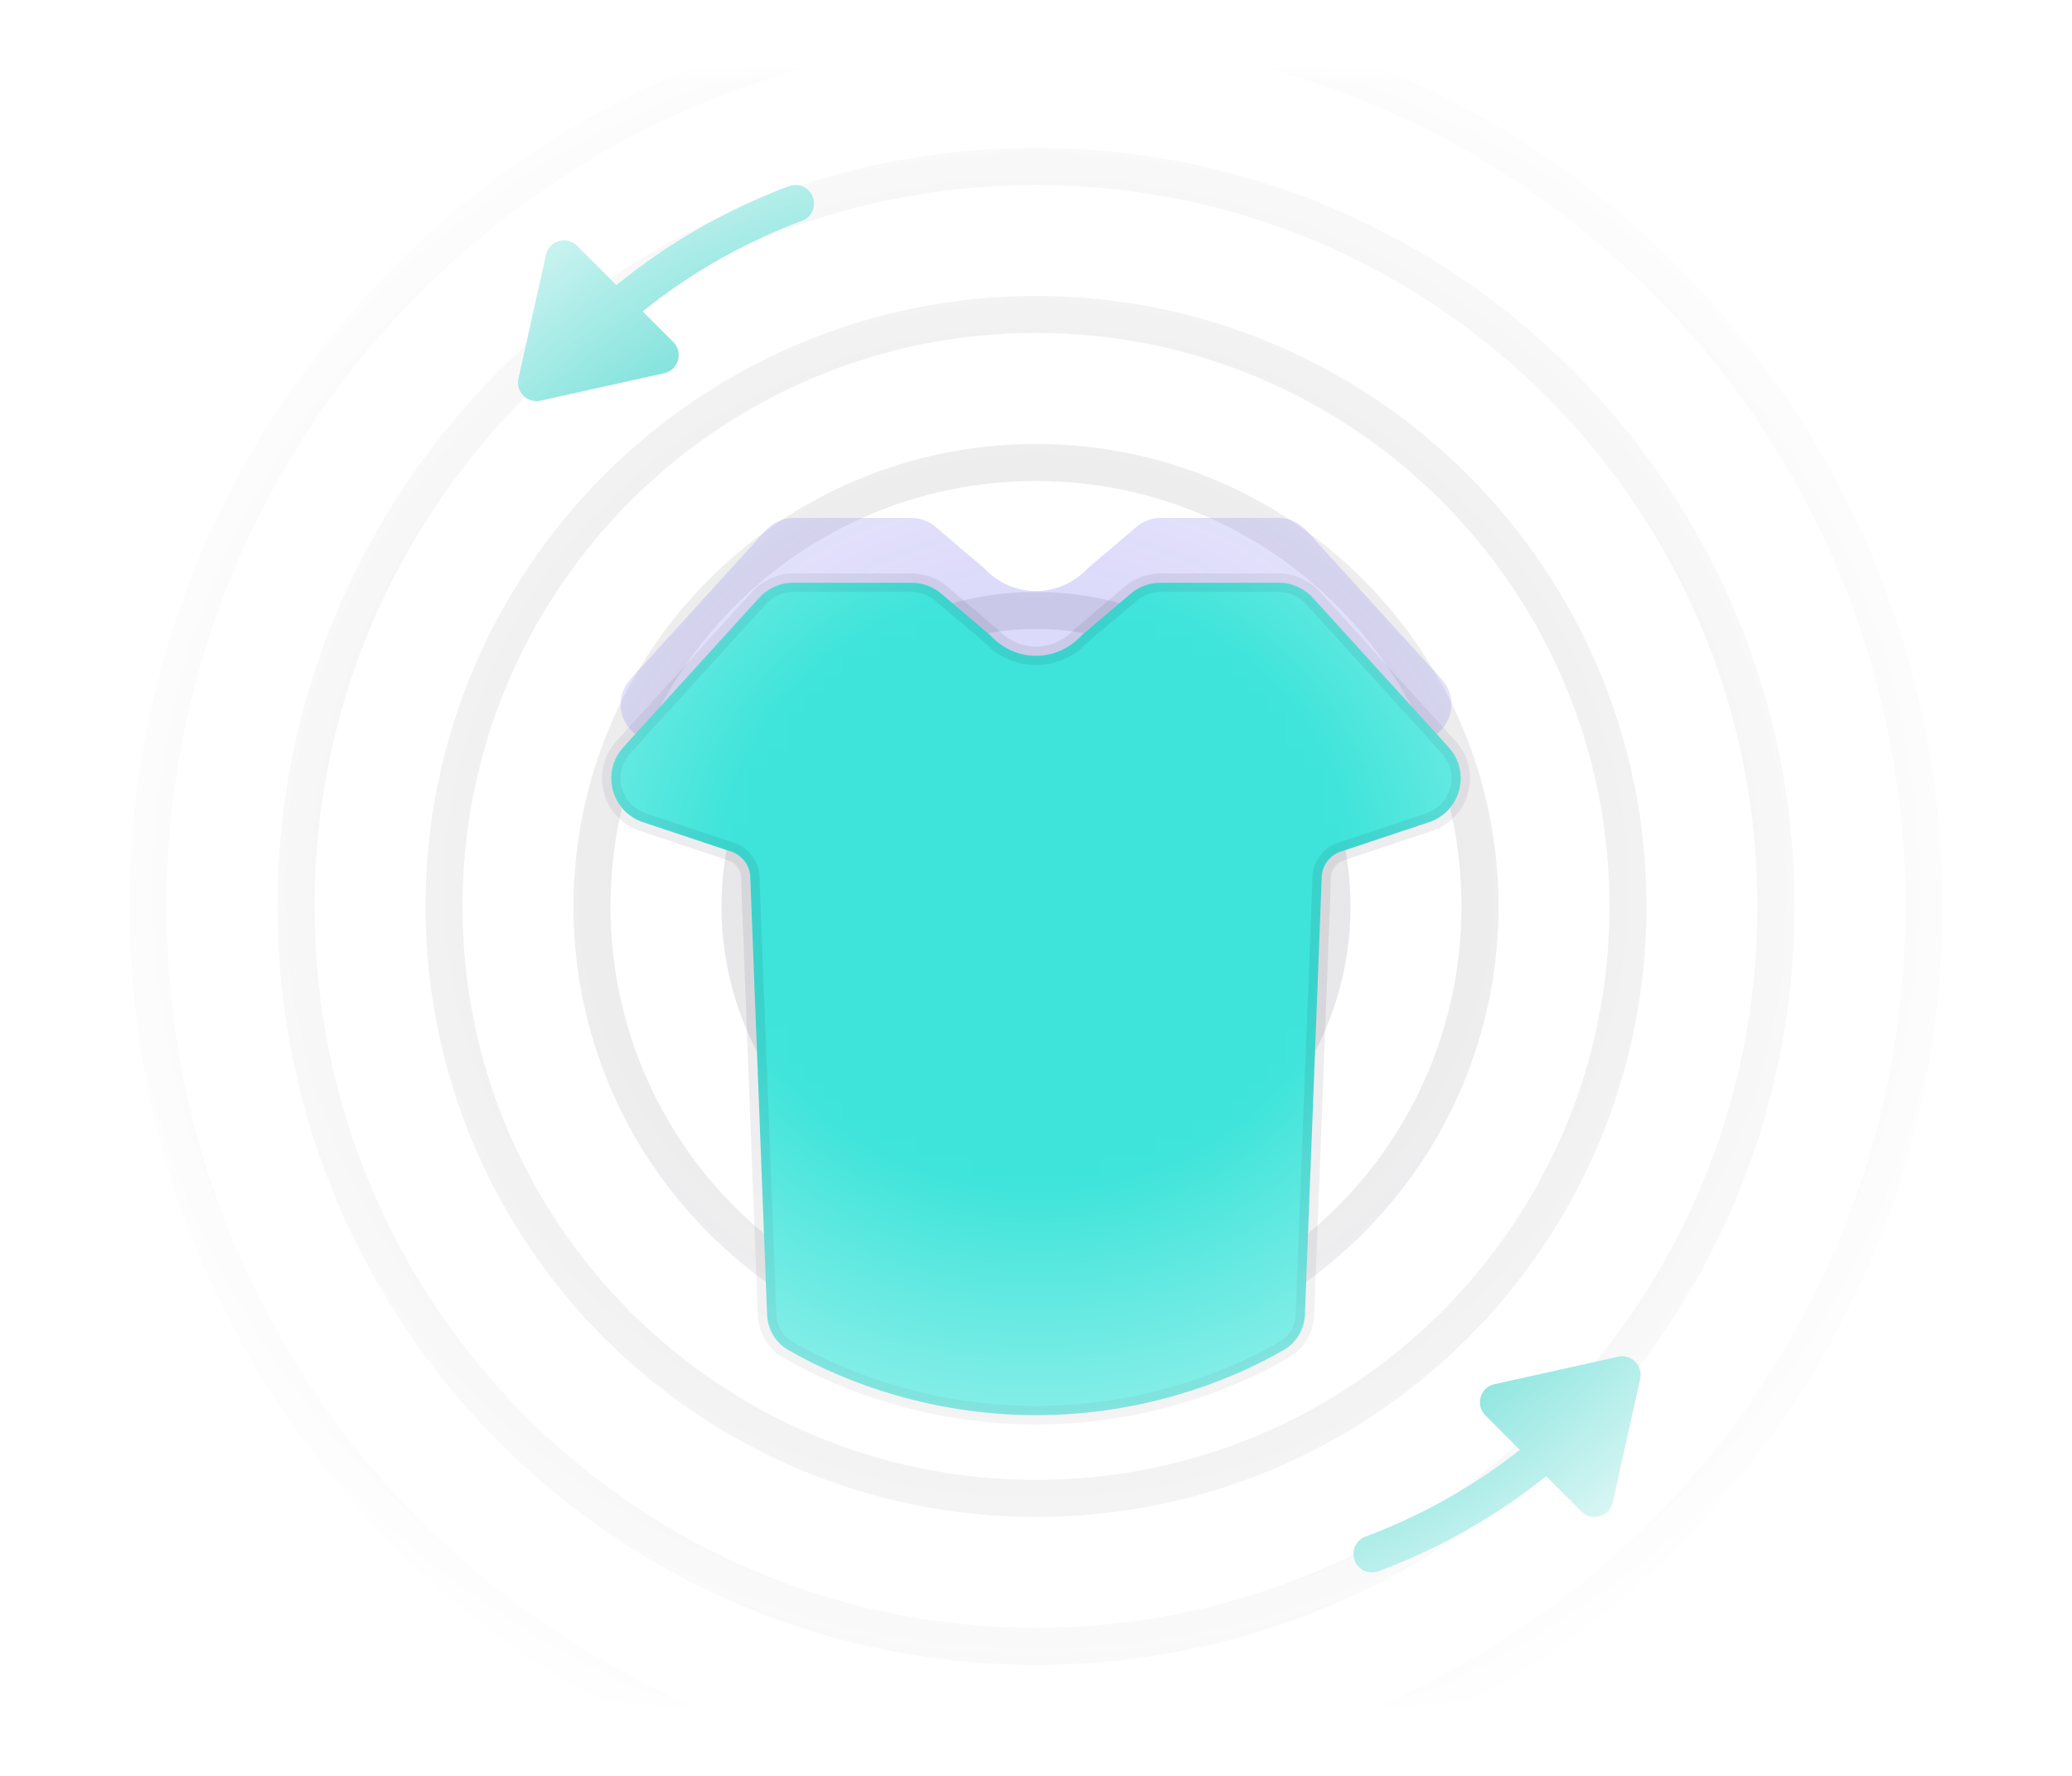 <svg width="112" height="96" viewBox="0 0 112 96" fill="none" xmlns="http://www.w3.org/2000/svg">
<mask id="mask0_6_2" style="mask-type:alpha" maskUnits="userSpaceOnUse" x="4" y="4" width="104" height="88">
<path d="M108 4H4V92H108V4Z" fill="url(#paint0_radial_6_2)"/>
</mask>
<g mask="url(#mask0_6_2)">
<g opacity="0.1" filter="url(#filter0_f_6_2)">
<path d="M56 89C78.091 89 96 71.091 96 49C96 26.909 78.091 9 56 9C33.909 9 16 26.909 16 49C16 71.091 33.909 89 56 89Z" stroke="#111827" stroke-width="2"/>
</g>
<g opacity="0.1" filter="url(#filter1_f_6_2)">
<path d="M56 97C82.51 97 104 75.51 104 49C104 22.49 82.51 1 56 1C29.49 1 8 22.49 8 49C8 75.51 29.49 97 56 97Z" stroke="#111827" stroke-width="2"/>
</g>
<g opacity="0.1" filter="url(#filter2_f_6_2)">
<path d="M56 81C73.673 81 88 66.673 88 49C88 31.327 73.673 17 56 17C38.327 17 24 31.327 24 49C24 66.673 38.327 81 56 81Z" stroke="#111827" stroke-width="2"/>
</g>
<g opacity="0.1" filter="url(#filter3_f_6_2)">
<path d="M56 73C69.255 73 80 62.255 80 49C80 35.745 69.255 25 56 25C42.745 25 32 35.745 32 49C32 62.255 42.745 73 56 73Z" stroke="#111827" stroke-width="2"/>
</g>
<g opacity="0.1" filter="url(#filter4_f_6_2)">
<path d="M56 65C64.837 65 72 57.837 72 49C72 40.163 64.837 33 56 33C47.163 33 40 40.163 40 49C40 57.837 47.163 65 56 65Z" stroke="#111827" stroke-width="2"/>
</g>
<g opacity="0.2" filter="url(#filter5_f_6_2)">
<path d="M41.405 28.655C41.784 28.238 42.321 28 42.885 28H49.266C49.74 28 50.198 28.169 50.56 28.475L53.172 30.693C54.734 32.372 57.266 32.372 58.828 30.693L61.44 28.475C61.802 28.169 62.26 28 62.734 28H69.115C69.679 28 70.216 28.238 70.595 28.655L77.935 36.728C78.907 37.798 78.459 39.514 77.087 39.971L72.229 41.59C71.481 41.84 70.95 42.505 70.871 43.289L70.09 51.1C70.033 51.672 69.732 52.191 69.237 52.484C67.44 53.55 62.589 56 56 56C49.411 56 44.56 53.55 42.763 52.484C42.268 52.191 41.967 51.672 41.91 51.1L41.129 43.289C41.05 42.505 40.519 41.84 39.771 41.59L34.913 39.971C33.541 39.514 33.093 37.798 34.065 36.728L41.405 28.655Z" fill="#4F46E5"/>
</g>
<g filter="url(#filter6_dd_6_2)">
<path d="M41.405 28.655C41.784 28.238 42.321 28 42.885 28H49.266C49.74 28 50.198 28.169 50.56 28.475L53.172 30.693C54.734 32.372 57.266 32.372 58.828 30.693L61.44 28.475C61.802 28.169 62.26 28 62.734 28H69.115C69.679 28 70.216 28.238 70.595 28.655L77.935 36.728C78.907 37.798 78.459 39.514 77.087 39.971L72.313 41.562C71.523 41.826 70.979 42.551 70.947 43.383L70.038 67.022C70.014 67.639 69.708 68.209 69.175 68.522C67.329 69.605 62.514 72 56 72C49.486 72 44.671 69.605 42.825 68.522C42.292 68.209 41.986 67.639 41.962 67.022L41.053 43.383C41.021 42.551 40.477 41.826 39.687 41.562L34.913 39.971C33.541 39.514 33.093 37.798 34.065 36.728L41.405 28.655Z" fill="#3EE4DA"/>
<path d="M53.538 30.352L53.518 30.331L53.495 30.312L50.883 28.094C50.432 27.711 49.858 27.5 49.266 27.5H42.885C42.18 27.5 41.509 27.797 41.035 28.318L33.695 36.392C32.48 37.729 33.041 39.874 34.755 40.445L39.529 42.037C40.121 42.234 40.53 42.778 40.554 43.402L41.463 67.041C41.492 67.809 41.876 68.544 42.572 68.953L42.825 68.522L42.572 68.953C44.462 70.062 49.366 72.5 56 72.5C62.634 72.5 67.538 70.062 69.428 68.953C70.124 68.544 70.508 67.809 70.537 67.041L71.446 43.402C71.47 42.778 71.879 42.234 72.471 42.037L77.245 40.445C78.96 39.874 79.52 37.729 78.305 36.392L70.965 28.318C70.491 27.797 69.82 27.5 69.115 27.5H62.734C62.142 27.5 61.568 27.711 61.117 28.094L58.505 30.312L58.482 30.331L58.462 30.352C57.098 31.819 54.902 31.819 53.538 30.352Z" fill="#3EE4DA" stroke="#121826" stroke-opacity="0.08"/>
</g>
<path d="M87.146 75C83.669 78.995 79.217 82.118 74.16 84" stroke="#00C5B8" stroke-width="2" stroke-linecap="round"/>
<path d="M80.778 74.827L87.466 73.341C88.18 73.182 88.818 73.82 88.659 74.534L87.173 81.222C87.002 81.992 86.048 82.27 85.49 81.712L80.288 76.51C79.73 75.952 80.008 74.998 80.778 74.827Z" fill="#00C5B8"/>
<path d="M30.014 20C33.492 16.005 37.944 12.882 43 11" stroke="#00C5B8" stroke-width="2" stroke-linecap="round"/>
<path d="M35.905 20.173L29.218 21.659C28.503 21.818 27.866 21.18 28.024 20.466L29.511 13.778C29.682 13.008 30.636 12.73 31.194 13.288L36.395 18.49C36.953 19.048 36.676 20.002 35.905 20.173Z" fill="#00C5B8"/>
</g>
<defs>
<filter id="filter0_f_6_2" x="14.5" y="7.5" width="83" height="83" filterUnits="userSpaceOnUse" color-interpolation-filters="sRGB">
<feFlood flood-opacity="0" result="BackgroundImageFix"/>
<feBlend mode="normal" in="SourceGraphic" in2="BackgroundImageFix" result="shape"/>
<feGaussianBlur stdDeviation="0.25" result="effect1_foregroundBlur_6_2"/>
</filter>
<filter id="filter1_f_6_2" x="6.5" y="-0.5" width="99" height="99" filterUnits="userSpaceOnUse" color-interpolation-filters="sRGB">
<feFlood flood-opacity="0" result="BackgroundImageFix"/>
<feBlend mode="normal" in="SourceGraphic" in2="BackgroundImageFix" result="shape"/>
<feGaussianBlur stdDeviation="0.25" result="effect1_foregroundBlur_6_2"/>
</filter>
<filter id="filter2_f_6_2" x="22.5" y="15.5" width="67" height="67" filterUnits="userSpaceOnUse" color-interpolation-filters="sRGB">
<feFlood flood-opacity="0" result="BackgroundImageFix"/>
<feBlend mode="normal" in="SourceGraphic" in2="BackgroundImageFix" result="shape"/>
<feGaussianBlur stdDeviation="0.25" result="effect1_foregroundBlur_6_2"/>
</filter>
<filter id="filter3_f_6_2" x="30.5" y="23.5" width="51" height="51" filterUnits="userSpaceOnUse" color-interpolation-filters="sRGB">
<feFlood flood-opacity="0" result="BackgroundImageFix"/>
<feBlend mode="normal" in="SourceGraphic" in2="BackgroundImageFix" result="shape"/>
<feGaussianBlur stdDeviation="0.25" result="effect1_foregroundBlur_6_2"/>
</filter>
<filter id="filter4_f_6_2" x="38.5" y="31.5" width="35" height="35" filterUnits="userSpaceOnUse" color-interpolation-filters="sRGB">
<feFlood flood-opacity="0" result="BackgroundImageFix"/>
<feBlend mode="normal" in="SourceGraphic" in2="BackgroundImageFix" result="shape"/>
<feGaussianBlur stdDeviation="0.25" result="effect1_foregroundBlur_6_2"/>
</filter>
<filter id="filter5_f_6_2" x="13.544" y="8" width="84.912" height="68" filterUnits="userSpaceOnUse" color-interpolation-filters="sRGB">
<feFlood flood-opacity="0" result="BackgroundImageFix"/>
<feBlend mode="normal" in="SourceGraphic" in2="BackgroundImageFix" result="shape"/>
<feGaussianBlur stdDeviation="10" result="effect1_foregroundBlur_6_2"/>
</filter>
<filter id="filter6_dd_6_2" x="27.544" y="25" width="56.913" height="56" filterUnits="userSpaceOnUse" color-interpolation-filters="sRGB">
<feFlood flood-opacity="0" result="BackgroundImageFix"/>
<feColorMatrix in="SourceAlpha" type="matrix" values="0 0 0 0 0 0 0 0 0 0 0 0 0 0 0 0 0 0 127 0" result="hardAlpha"/>
<feOffset dy="3"/>
<feGaussianBlur stdDeviation="2.5"/>
<feColorMatrix type="matrix" values="0 0 0 0 0.071 0 0 0 0 0.094 0 0 0 0 0.149 0 0 0 0.04 0"/>
<feBlend mode="normal" in2="BackgroundImageFix" result="effect1_dropShadow_6_2"/>
<feColorMatrix in="SourceAlpha" type="matrix" values="0 0 0 0 0 0 0 0 0 0 0 0 0 0 0 0 0 0 127 0" result="hardAlpha"/>
<feOffset dy="1"/>
<feGaussianBlur stdDeviation="1"/>
<feColorMatrix type="matrix" values="0 0 0 0 0.071 0 0 0 0 0.094 0 0 0 0 0.149 0 0 0 0.03 0"/>
<feBlend mode="normal" in2="effect1_dropShadow_6_2" result="effect2_dropShadow_6_2"/>
<feBlend mode="normal" in="SourceGraphic" in2="effect2_dropShadow_6_2" result="shape"/>
</filter>
<radialGradient id="paint0_radial_6_2" cx="0" cy="0" r="1" gradientUnits="userSpaceOnUse" gradientTransform="translate(56 48) rotate(90) scale(69 72.92)">
<stop offset="0.232" stop-color="#C4C4C4"/>
<stop offset="0.725" stop-color="#C4C4C4" stop-opacity="0"/>
</radialGradient>
</defs>
</svg>

